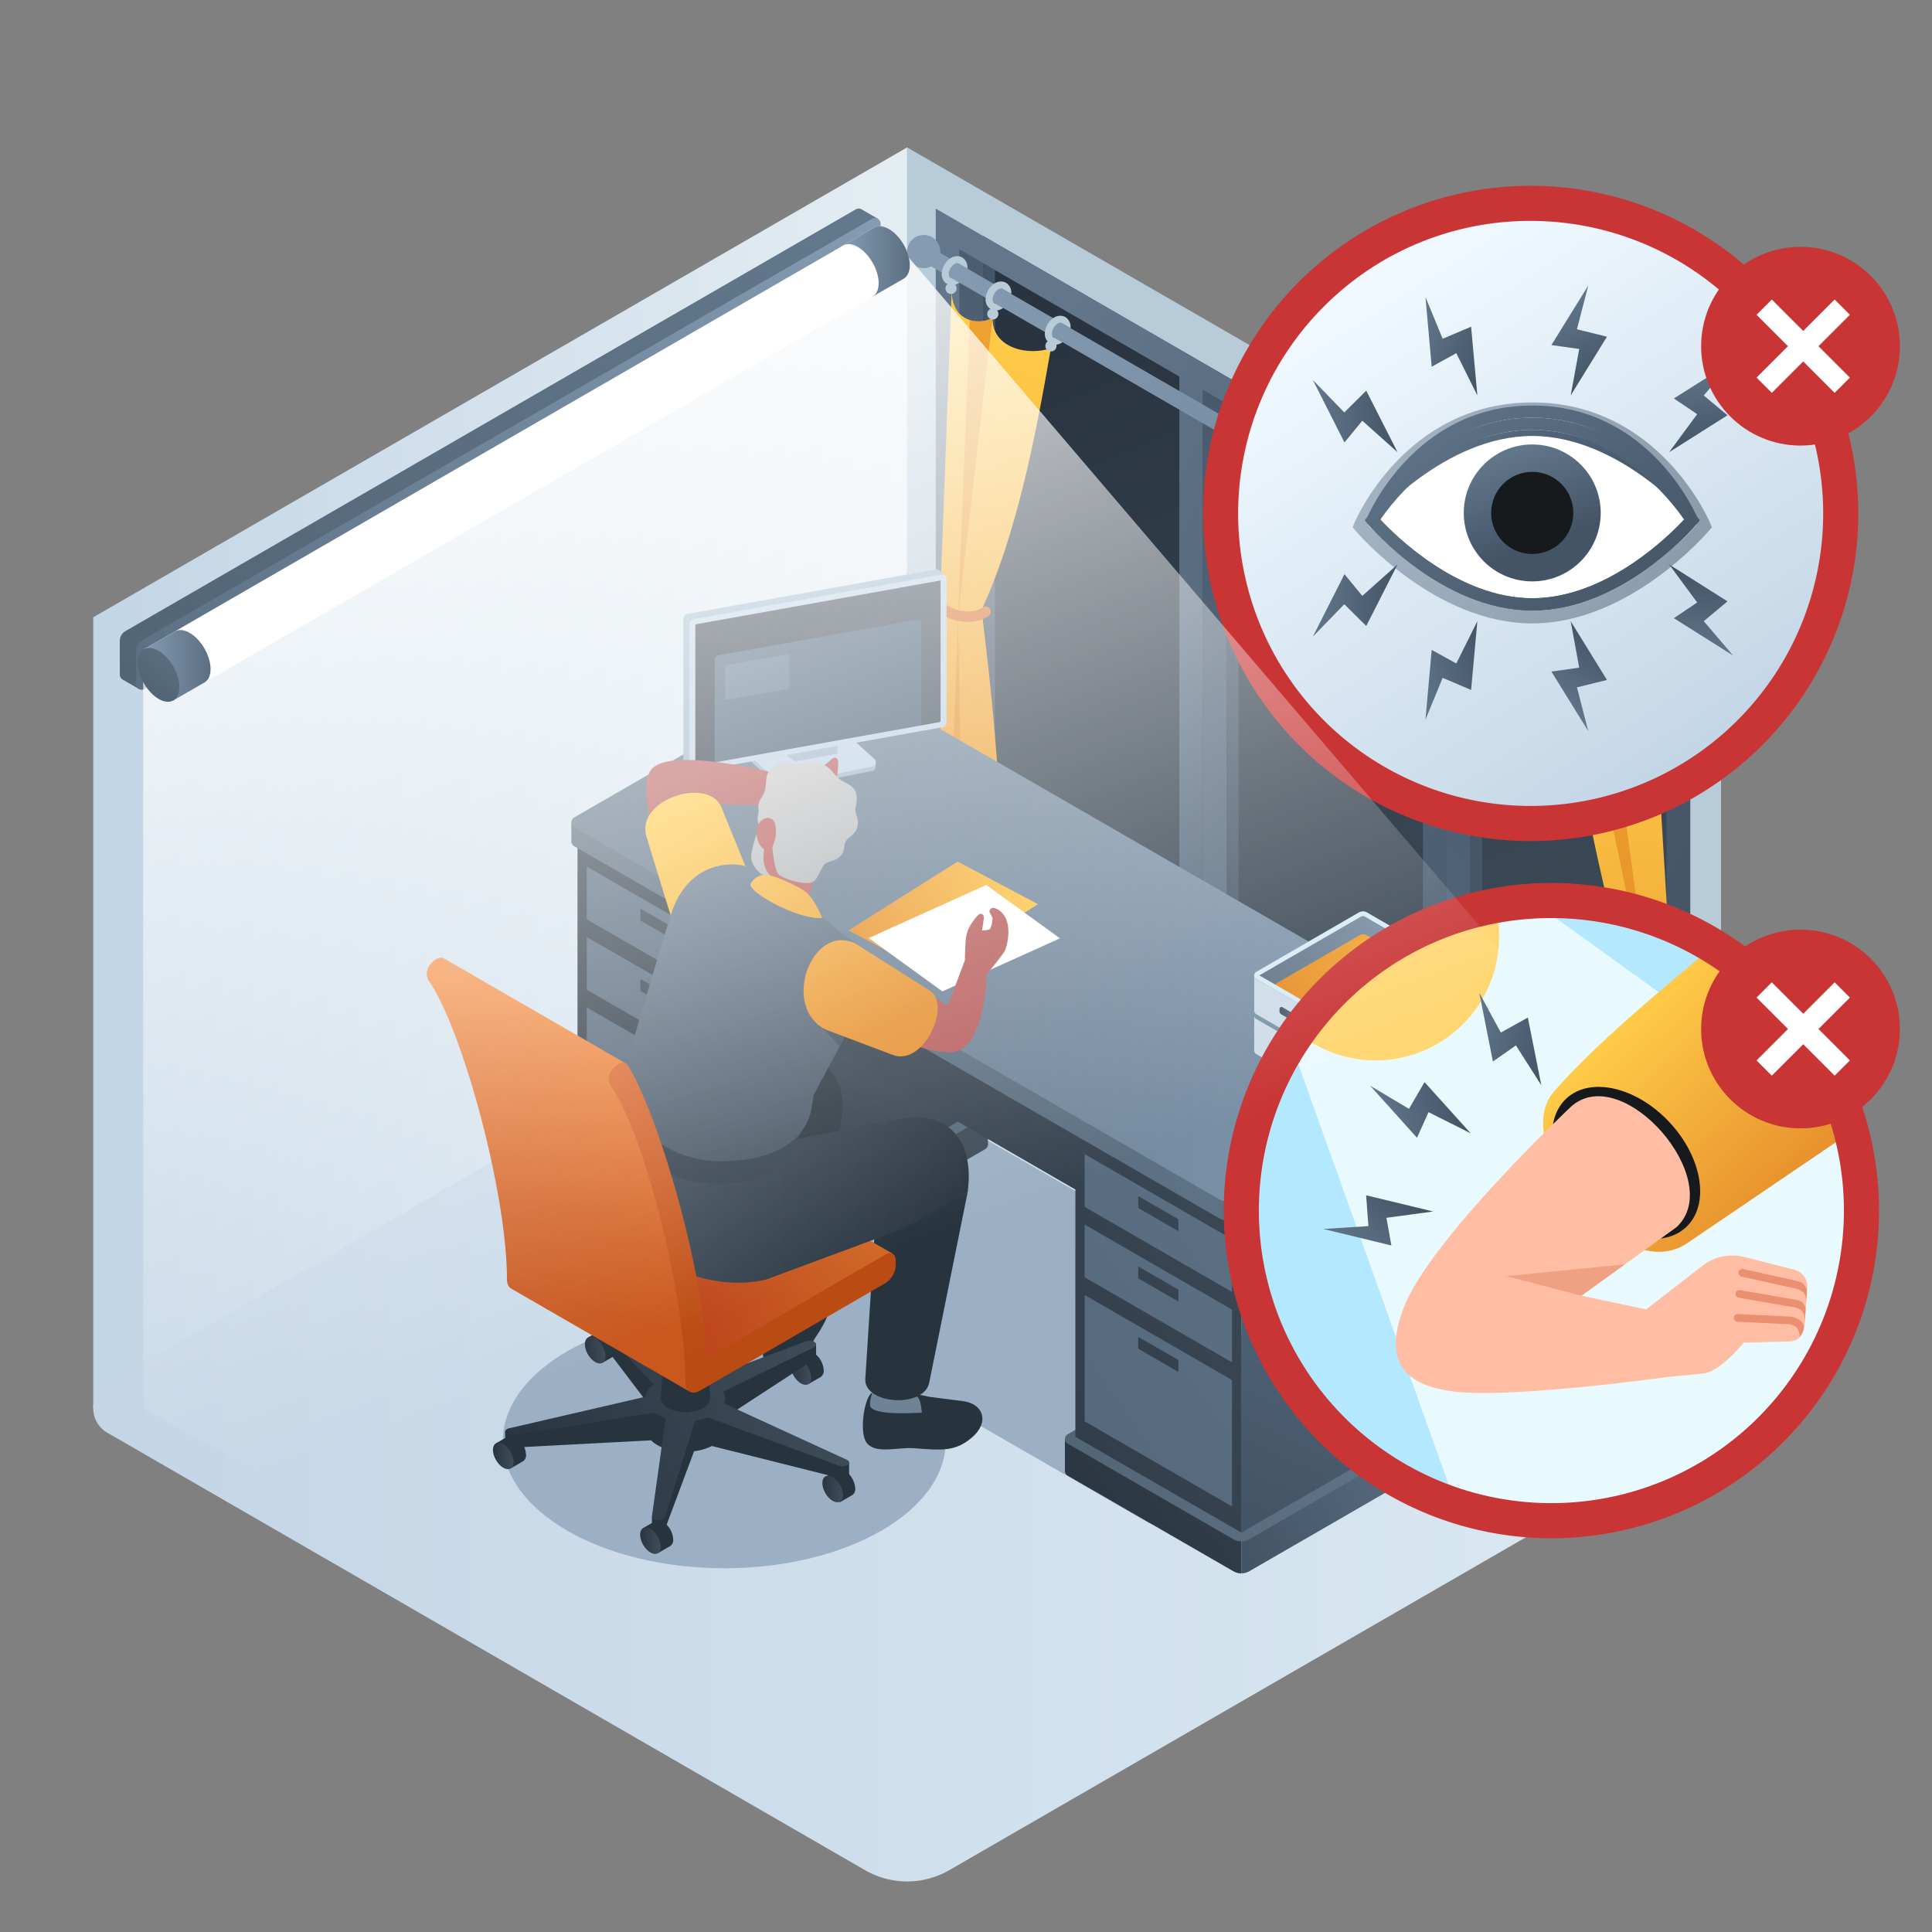 <svg id="Layer_1" data-name="Layer 1" xmlns="http://www.w3.org/2000/svg" xmlns:xlink="http://www.w3.org/1999/xlink" viewBox="0 0 1000 1000">
  <rect x="0" y="0" width="1000" height="1000" fill="#808080" stroke="none"/>
  <defs>
    <style>
      .cls-1 {
        fill: #b8cbd8;
      }

      .cls-2 {
        fill: url(#linear-gradient);
      }

      .cls-3 {
        fill: url(#linear-gradient-2);
      }

      .cls-4 {
        fill: #9bb0c4;
      }

      .cls-48, .cls-5 {
        fill: #fff;
      }

      .cls-5 {
        opacity: 0.7;
      }

      .cls-6 {
        fill: url(#linear-gradient-3);
      }

      .cls-7 {
        fill: url(#linear-gradient-4);
      }

      .cls-8 {
        fill: url(#linear-gradient-5);
      }

      .cls-9 {
        fill: url(#linear-gradient-6);
      }

      .cls-10 {
        fill: url(#linear-gradient-7);
      }

      .cls-11 {
        fill: url(#linear-gradient-8);
      }

      .cls-12 {
        fill: url(#linear-gradient-9);
      }

      .cls-13 {
        fill: url(#linear-gradient-10);
      }

      .cls-14 {
        fill: url(#linear-gradient-11);
      }

      .cls-15 {
        fill: url(#linear-gradient-12);
      }

      .cls-16 {
        fill: url(#linear-gradient-13);
      }

      .cls-17 {
        fill: url(#linear-gradient-14);
      }

      .cls-18 {
        fill: url(#linear-gradient-15);
      }

      .cls-19 {
        fill: #dd7b19;
      }

      .cls-101, .cls-19, .cls-70, .cls-93 {
        opacity: 0.5;
      }

      .cls-20 {
        fill: url(#linear-gradient-16);
      }

      .cls-21, .cls-99 {
        fill: none;
        stroke-miterlimit: 10;
      }

      .cls-21 {
        stroke: #d8712b;
        stroke-linecap: round;
        stroke-width: 5.441px;
      }

      .cls-22 {
        fill: url(#linear-gradient-17);
      }

      .cls-23 {
        fill: url(#linear-gradient-18);
      }

      .cls-24 {
        fill: url(#linear-gradient-19);
      }

      .cls-25 {
        fill: url(#linear-gradient-20);
      }

      .cls-26 {
        fill: url(#linear-gradient-21);
      }

      .cls-27 {
        fill: url(#linear-gradient-22);
      }

      .cls-28 {
        fill: url(#linear-gradient-23);
      }

      .cls-29 {
        fill: url(#linear-gradient-24);
      }

      .cls-30 {
        fill: url(#linear-gradient-25);
      }

      .cls-31 {
        fill: url(#linear-gradient-26);
      }

      .cls-32 {
        fill: url(#linear-gradient-27);
      }

      .cls-33 {
        fill: url(#linear-gradient-28);
      }

      .cls-34 {
        fill: url(#linear-gradient-29);
      }

      .cls-35 {
        fill: url(#linear-gradient-30);
      }

      .cls-36 {
        fill: url(#linear-gradient-31);
      }

      .cls-37 {
        fill: url(#linear-gradient-32);
      }

      .cls-38 {
        fill: url(#linear-gradient-33);
      }

      .cls-39 {
        fill: url(#linear-gradient-34);
      }

      .cls-40 {
        fill: url(#linear-gradient-35);
      }

      .cls-41 {
        fill: url(#linear-gradient-36);
      }

      .cls-42 {
        fill: url(#linear-gradient-37);
      }

      .cls-43 {
        fill: url(#linear-gradient-38);
      }

      .cls-44 {
        fill: url(#linear-gradient-39);
      }

      .cls-45 {
        fill: url(#linear-gradient-40);
      }

      .cls-46 {
        fill: url(#linear-gradient-41);
      }

      .cls-47 {
        fill: url(#linear-gradient-42);
      }

      .cls-49 {
        fill: #9bb3c6;
      }

      .cls-50 {
        fill: #bcd0e2;
      }

      .cls-51 {
        fill: url(#linear-gradient-43);
      }

      .cls-52 {
        fill: #445c72;
      }

      .cls-53 {
        fill: #a1bbdb;
        opacity: 0.2;
      }

      .cls-54 {
        fill: #27343d;
      }

      .cls-55 {
        fill: url(#linear-gradient-44);
      }

      .cls-56 {
        fill: url(#linear-gradient-45);
      }

      .cls-57 {
        fill: url(#linear-gradient-46);
      }

      .cls-58 {
        fill: url(#linear-gradient-47);
      }

      .cls-59 {
        fill: url(#linear-gradient-48);
      }

      .cls-60 {
        fill: url(#linear-gradient-49);
      }

      .cls-61 {
        fill: #969696;
      }

      .cls-62 {
        fill: #636363;
      }

      .cls-63 {
        fill: #6e8496;
      }

      .cls-64 {
        fill: url(#linear-gradient-50);
      }

      .cls-65 {
        fill: url(#linear-gradient-51);
      }

      .cls-66, .cls-70 {
        fill: #323f4c;
      }

      .cls-67 {
        fill: #b75c5a;
      }

      .cls-68 {
        fill: url(#linear-gradient-52);
      }

      .cls-69 {
        fill: url(#linear-gradient-53);
      }

      .cls-71 {
        fill: url(#linear-gradient-54);
      }

      .cls-72 {
        fill: url(#linear-gradient-55);
      }

      .cls-73 {
        fill: url(#linear-gradient-56);
      }

      .cls-74 {
        fill: url(#linear-gradient-57);
      }

      .cls-75 {
        fill: url(#linear-gradient-58);
      }

      .cls-76 {
        fill: url(#linear-gradient-59);
      }

      .cls-77 {
        fill: #cddce8;
      }

      .cls-78 {
        fill: #7c7c7c;
      }

      .cls-79 {
        fill: #686868;
      }

      .cls-80 {
        fill: #ccc;
      }

      .cls-81 {
        fill: #7995a8;
      }

      .cls-82 {
        fill: url(#linear-gradient-60);
      }

      .cls-83 {
        fill: url(#linear-gradient-61);
      }

      .cls-84 {
        fill: url(#linear-gradient-62);
      }

      .cls-85 {
        fill: #d7ebf4;
      }

      .cls-86 {
        fill: url(#linear-gradient-63);
      }

      .cls-87 {
        fill: #b3e8ff;
      }

      .cls-88 {
        fill: #e9faff;
      }

      .cls-89 {
        fill: #ffd671;
      }

      .cls-90 {
        fill: url(#linear-gradient-64);
      }

      .cls-91 {
        fill: #161a1c;
      }

      .cls-92 {
        fill: #ffbea4;
      }

      .cls-121, .cls-93 {
        fill: #e58563;
      }

      .cls-94 {
        fill: url(#linear-gradient-65);
      }

      .cls-95 {
        fill: url(#linear-gradient-66);
      }

      .cls-96 {
        fill: url(#linear-gradient-67);
      }

      .cls-97 {
        fill: #c93535;
      }

      .cls-98 {
        fill: url(#linear-gradient-68);
      }

      .cls-99 {
        stroke-width: 6.311px;
        stroke: url(#linear-gradient-69);
      }

      .cls-100 {
        fill: url(#linear-gradient-70);
      }

      .cls-102 {
        fill: url(#linear-gradient-71);
      }

      .cls-103 {
        fill: url(#linear-gradient-72);
      }

      .cls-104 {
        fill: url(#linear-gradient-73);
      }

      .cls-105 {
        fill: url(#linear-gradient-74);
      }

      .cls-106 {
        fill: url(#linear-gradient-75);
      }

      .cls-107 {
        fill: url(#linear-gradient-76);
      }

      .cls-108 {
        fill: url(#linear-gradient-77);
      }

      .cls-109 {
        fill: url(#linear-gradient-78);
      }

      .cls-110 {
        fill: url(#linear-gradient-79);
      }

      .cls-111 {
        fill: url(#linear-gradient-80);
      }

      .cls-112 {
        fill: url(#linear-gradient-81);
      }

      .cls-113 {
        fill: url(#linear-gradient-82);
      }

      .cls-114 {
        fill: url(#linear-gradient-83);
      }

      .cls-115 {
        fill: url(#linear-gradient-84);
      }

      .cls-116, .cls-120 {
        opacity: 0.8;
      }

      .cls-116 {
        fill: url(#linear-gradient-85);
      }

      .cls-117 {
        fill: url(#linear-gradient-86);
      }

      .cls-118 {
        fill: url(#linear-gradient-87);
      }

      .cls-119 {
        fill: url(#linear-gradient-88);
      }
    </style>
    <linearGradient id="linear-gradient" x1="48.256" y1="402.623" x2="469.543" y2="402.623" gradientUnits="userSpaceOnUse">
      <stop offset="0" stop-color="#c3d6e6"/>
      <stop offset="1" stop-color="#e4edf2"/>
    </linearGradient>
    <linearGradient id="linear-gradient-2" x1="48.256" y1="728.956" x2="890.813" y2="728.956" gradientUnits="userSpaceOnUse">
      <stop offset="0.007" stop-color="#c4d5e6"/>
      <stop offset="1" stop-color="#dae9f2"/>
    </linearGradient>
    <linearGradient id="linear-gradient-3" x1="-835.589" y1="162.242" x2="-1026.595" y2="576.088" gradientTransform="matrix(-1, 0, 0, 1, -257.255, 0)" gradientUnits="userSpaceOnUse">
      <stop offset="0" stop-color="#293440"/>
      <stop offset="1" stop-color="#3e4c59"/>
    </linearGradient>
    <linearGradient id="linear-gradient-4" x1="-1119.872" y1="467.683" x2="-1018.294" y2="467.683" gradientTransform="matrix(-1, 0, 0, 1, -257.255, 0)" gradientUnits="userSpaceOnUse">
      <stop offset="0" stop-color="#62778c"/>
      <stop offset="1" stop-color="#435466"/>
    </linearGradient>
    <linearGradient id="linear-gradient-5" x1="-993.787" y1="394.884" x2="-892.194" y2="394.884" xlink:href="#linear-gradient-4"/>
    <linearGradient id="linear-gradient-6" x1="-867.686" y1="322.064" x2="-766.035" y2="322.064" xlink:href="#linear-gradient-4"/>
    <linearGradient id="linear-gradient-7" x1="-1119.872" y1="398.384" x2="-753.811" y2="398.384" gradientTransform="matrix(-1, 0, 0, 1, -257.255, 0)" gradientUnits="userSpaceOnUse">
      <stop offset="0" stop-color="#849bb2"/>
      <stop offset="1" stop-color="#5b6f82"/>
    </linearGradient>
    <linearGradient id="linear-gradient-8" x1="-736.85" y1="289.972" x2="-1130.322" y2="503.262" xlink:href="#linear-gradient-4"/>
    <linearGradient id="linear-gradient-9" x1="-1099.002" y1="348.214" x2="-857.061" y2="589.518" gradientTransform="matrix(-1, 0, 0, 1, -257.255, 0)" gradientUnits="userSpaceOnUse">
      <stop offset="0" stop-color="#435466"/>
      <stop offset="1" stop-color="#62778c"/>
    </linearGradient>
    <linearGradient id="linear-gradient-10" x1="-999.716" y1="248.666" x2="-757.776" y2="489.97" xlink:href="#linear-gradient-9"/>
    <linearGradient id="linear-gradient-11" x1="-900.418" y1="149.106" x2="-658.477" y2="390.41" xlink:href="#linear-gradient-9"/>
    <linearGradient id="linear-gradient-12" x1="-1328.374" y1="130.209" x2="-740.416" y2="130.209" gradientTransform="matrix(-1, 0, 0, 1, -257.255, 0)" gradientUnits="userSpaceOnUse">
      <stop offset="0" stop-color="#5b6f82"/>
      <stop offset="1" stop-color="#849bb2"/>
    </linearGradient>
    <linearGradient id="linear-gradient-13" x1="-1328.374" y1="241.715" x2="-740.416" y2="241.715" xlink:href="#linear-gradient-12"/>
    <linearGradient id="linear-gradient-14" x1="-1328.374" y1="353.294" x2="-740.416" y2="353.294" xlink:href="#linear-gradient-12"/>
    <linearGradient id="linear-gradient-15" x1="-1085.79" y1="348.68" x2="-1110.62" y2="653.334" gradientTransform="matrix(-1, 0, 0, 1, -257.255, 0)" gradientUnits="userSpaceOnUse">
      <stop offset="0" stop-color="#ffcb48"/>
      <stop offset="1" stop-color="#e68e2b"/>
    </linearGradient>
    <linearGradient id="linear-gradient-16" x1="-800.546" y1="177.905" x2="-719.05" y2="479.694" xlink:href="#linear-gradient-15"/>
    <linearGradient id="linear-gradient-17" x1="-1019.908" y1="601.04" x2="-774.291" y2="638.78" gradientTransform="matrix(-1, 0, 0, 1, -486.005, 0)" gradientUnits="userSpaceOnUse">
      <stop offset="0" stop-color="#3e4c59"/>
      <stop offset="1" stop-color="#293440"/>
    </linearGradient>
    <linearGradient id="linear-gradient-18" x1="-1020.207" y1="602.983" x2="-774.589" y2="640.722" xlink:href="#linear-gradient-17"/>
    <linearGradient id="linear-gradient-19" x1="-1123.304" y1="585.353" x2="-785.349" y2="585.353" gradientTransform="matrix(-1, 0, 0, 1, -486.005, 0)" xlink:href="#linear-gradient-4"/>
    <linearGradient id="linear-gradient-20" x1="-1069.027" y1="403.878" x2="-786.907" y2="562.88" xlink:href="#linear-gradient-17"/>
    <linearGradient id="linear-gradient-21" x1="-983.76" y1="465.21" x2="-858.94" y2="618.334" xlink:href="#linear-gradient-17"/>
    <linearGradient id="linear-gradient-22" x1="-1187.215" y1="699.266" x2="-1052.961" y2="802.586" xlink:href="#linear-gradient-17"/>
    <linearGradient id="linear-gradient-23" x1="-1240.078" y1="706.695" x2="-1118.198" y2="787.124" gradientTransform="matrix(-1, 0, 0, 1, -486.005, 0)" xlink:href="#linear-gradient-4"/>
    <linearGradient id="linear-gradient-24" x1="-1255.076" y1="733.969" x2="-1037.198" y2="733.969" gradientTransform="matrix(-1, 0, 0, 1, -486.005, 0)" gradientUnits="userSpaceOnUse">
      <stop offset="0" stop-color="#62788c"/>
      <stop offset="1" stop-color="#526575"/>
    </linearGradient>
    <linearGradient id="linear-gradient-25" x1="-1191.79" y1="621.7" x2="-909.67" y2="780.702" xlink:href="#linear-gradient-17"/>
    <linearGradient id="linear-gradient-26" x1="-1105.463" y1="468.527" x2="-823.343" y2="627.529" xlink:href="#linear-gradient-17"/>
    <linearGradient id="linear-gradient-27" x1="-1209.687" y1="548.016" x2="-720.617" y2="883.034" gradientTransform="matrix(-1, 0, 0, 1, -486.005, 0)" xlink:href="#linear-gradient-4"/>
    <linearGradient id="linear-gradient-28" x1="-1146.915" y1="579.393" x2="-920.477" y2="759.43" xlink:href="#linear-gradient-17"/>
    <linearGradient id="linear-gradient-29" x1="-1226.68" y1="572.823" x2="-737.61" y2="907.84" gradientTransform="matrix(-1, 0, 0, 1, -486.005, 0)" xlink:href="#linear-gradient-4"/>
    <linearGradient id="linear-gradient-30" x1="-1164.659" y1="601.71" x2="-938.22" y2="781.747" xlink:href="#linear-gradient-17"/>
    <linearGradient id="linear-gradient-31" x1="-1252.561" y1="610.605" x2="-763.491" y2="945.622" gradientTransform="matrix(-1, 0, 0, 1, -486.005, 0)" xlink:href="#linear-gradient-4"/>
    <linearGradient id="linear-gradient-32" x1="-1182.406" y1="624.031" x2="-955.968" y2="804.068" xlink:href="#linear-gradient-17"/>
    <linearGradient id="linear-gradient-33" x1="-1057.989" y1="326.563" x2="-568.919" y2="661.58" gradientTransform="matrix(-1, 0, 0, 1, -486.005, 0)" xlink:href="#linear-gradient-4"/>
    <linearGradient id="linear-gradient-34" x1="-974.598" y1="362.665" x2="-748.16" y2="542.702" xlink:href="#linear-gradient-17"/>
    <linearGradient id="linear-gradient-35" x1="-1074.982" y1="351.369" x2="-585.912" y2="686.386" gradientTransform="matrix(-1, 0, 0, 1, -486.005, 0)" xlink:href="#linear-gradient-4"/>
    <linearGradient id="linear-gradient-36" x1="-992.342" y1="384.981" x2="-765.904" y2="565.018" xlink:href="#linear-gradient-17"/>
    <linearGradient id="linear-gradient-37" x1="-1100.863" y1="389.151" x2="-611.793" y2="724.169" gradientTransform="matrix(-1, 0, 0, 1, -486.005, 0)" xlink:href="#linear-gradient-4"/>
    <linearGradient id="linear-gradient-38" x1="-1010.089" y1="407.303" x2="-783.651" y2="587.34" xlink:href="#linear-gradient-17"/>
    <linearGradient id="linear-gradient-39" x1="-1246.346" y1="547.443" x2="-1136.839" y2="783.78" gradientTransform="matrix(-1, 0, 0, 1, -486.005, 0)" xlink:href="#linear-gradient-4"/>
    <linearGradient id="linear-gradient-40" x1="-1257.129" y1="494.187" x2="-781.734" y2="494.187" xlink:href="#linear-gradient-24"/>
    <linearGradient id="linear-gradient-41" x1="-1244.72" y1="484.383" x2="-786.249" y2="484.383" gradientTransform="matrix(-1, 0, 0, 1, -486.005, 0)" xlink:href="#linear-gradient-7"/>
    <linearGradient id="linear-gradient-42" x1="-923.947" y1="474.785" x2="-825.915" y2="474.785" gradientTransform="matrix(-1, 0, 0, 1, -386.702, 0)" gradientUnits="userSpaceOnUse">
      <stop offset="0.008" stop-color="#ffc63f"/>
      <stop offset="1" stop-color="#e68a23"/>
    </linearGradient>
    <linearGradient id="linear-gradient-43" x1="-902.871" y1="348.716" x2="-771.312" y2="348.716" gradientTransform="matrix(-1, 0, 0, 1, -413.675, 0)" xlink:href="#linear-gradient-17"/>
    <linearGradient id="linear-gradient-44" x1="-880.332" y1="771.079" x2="-869.646" y2="771.079" gradientTransform="matrix(-0.863, -0.505, -0.505, 0.863, 64.659, -336.191)" xlink:href="#linear-gradient-17"/>
    <linearGradient id="linear-gradient-45" x1="-864.024" y1="709.931" x2="-853.338" y2="709.931" gradientTransform="matrix(-0.863, -0.505, -0.505, 0.863, 31.569, -336.32)" xlink:href="#linear-gradient-17"/>
    <linearGradient id="linear-gradient-46" x1="-786.113" y1="797.445" x2="-775.427" y2="797.445" gradientTransform="matrix(-0.863, -0.505, -0.505, 0.863, 65.087, -285.036)" xlink:href="#linear-gradient-17"/>
    <linearGradient id="linear-gradient-47" x1="-709.941" y1="753.573" x2="-699.255" y2="753.573" gradientTransform="matrix(-0.863, -0.505, -0.505, 0.863, 32.532, -252.59)" xlink:href="#linear-gradient-17"/>
    <linearGradient id="linear-gradient-48" x1="-757.518" y1="698.863" x2="-746.832" y2="698.863" gradientTransform="matrix(-0.863, -0.505, -0.505, 0.863, 11.425, -284.08)" xlink:href="#linear-gradient-17"/>
    <linearGradient id="linear-gradient-49" x1="-865.012" y1="701.546" x2="-709.747" y2="768.592" gradientTransform="matrix(-1, 0, 0, 1, -444.104, 0)" xlink:href="#linear-gradient-17"/>
    <linearGradient id="linear-gradient-50" x1="-913.987" y1="615.966" x2="-788.521" y2="658.939" gradientTransform="matrix(-1, 0, 0, 1, -444.104, 0)" gradientUnits="userSpaceOnUse">
      <stop offset="0" stop-color="#d4702a"/>
      <stop offset="0.968" stop-color="#bd451c"/>
    </linearGradient>
    <linearGradient id="linear-gradient-51" x1="316.083" y1="621.106" x2="501.441" y2="621.106" gradientTransform="matrix(1, 0, 0, 1, 0, 0)" xlink:href="#linear-gradient-17"/>
    <linearGradient id="linear-gradient-52" x1="344.465" y1="420.333" x2="421.061" y2="551.567" gradientTransform="matrix(1, 0, 0, 1, 0, 0)" xlink:href="#linear-gradient-15"/>
    <linearGradient id="linear-gradient-53" x1="365.323" y1="458.032" x2="402.089" y2="601.011" gradientUnits="userSpaceOnUse">
      <stop offset="0" stop-color="#65788c"/>
      <stop offset="1" stop-color="#455260"/>
    </linearGradient>
    <linearGradient id="linear-gradient-54" x1="409.484" y1="398.015" x2="436.037" y2="464.398" gradientUnits="userSpaceOnUse">
      <stop offset="0" stop-color="#c6c6c6"/>
      <stop offset="1" stop-color="#a9b0b3"/>
    </linearGradient>
    <linearGradient id="linear-gradient-55" x1="381.889" y1="409.053" x2="408.442" y2="475.436" xlink:href="#linear-gradient-54"/>
    <linearGradient id="linear-gradient-56" x1="371.153" y1="404.757" x2="447.749" y2="535.991" gradientTransform="matrix(1, 0, 0, 1, 0, 0)" xlink:href="#linear-gradient-15"/>
    <linearGradient id="linear-gradient-57" x1="380.738" y1="399.162" x2="457.334" y2="530.396" gradientTransform="matrix(1, 0, 0, 1, 0, 0)" xlink:href="#linear-gradient-15"/>
    <linearGradient id="linear-gradient-58" x1="-755.354" y1="527.745" x2="-716.459" y2="673.913" gradientTransform="matrix(-1, 0, 0, 1, -444.104, 0)" gradientUnits="userSpaceOnUse">
      <stop offset="0" stop-color="#f2883c"/>
      <stop offset="0.167" stop-color="#e97d35"/>
      <stop offset="0.674" stop-color="#d26124"/>
      <stop offset="0.968" stop-color="#c9571e"/>
    </linearGradient>
    <linearGradient id="linear-gradient-59" x1="-773.497" y1="548.085" x2="-851.287" y2="680.766" gradientTransform="matrix(-1, 0, 0, 1, -444.104, 0)" gradientUnits="userSpaceOnUse">
      <stop offset="0" stop-color="#d9652b"/>
      <stop offset="0.968" stop-color="#ba4b13"/>
    </linearGradient>
    <linearGradient id="linear-gradient-60" x1="-961.364" y1="546.578" x2="-949.387" y2="546.578" gradientTransform="matrix(-1, 0, 0, 1, -287.128, 0)" xlink:href="#linear-gradient-4"/>
    <linearGradient id="linear-gradient-61" x1="-1036.261" y1="501.22" x2="-936.302" y2="501.22" gradientTransform="matrix(-1, 0, 0, 1, -287.128, 0)" xlink:href="#linear-gradient-7"/>
    <linearGradient id="linear-gradient-62" x1="-1075.414" y1="491.139" x2="-946.109" y2="513.411" gradientTransform="matrix(-1, 0, 0, 1, -287.128, 0)" xlink:href="#linear-gradient-42"/>
    <linearGradient id="linear-gradient-63" x1="-961.364" y1="525.95" x2="-949.387" y2="525.95" gradientTransform="matrix(-1, 0, 0, 1, -287.128, 0)" xlink:href="#linear-gradient-4"/>
    <linearGradient id="linear-gradient-64" x1="832.723" y1="535.518" x2="922.084" y2="627.433" gradientTransform="matrix(1, 0, 0, 1, 0, 0)" xlink:href="#linear-gradient-15"/>
    <linearGradient id="linear-gradient-65" x1="2401.018" y1="1261.567" x2="2444.847" y2="1261.567" gradientTransform="matrix(0.965, -0.261, 0.261, 0.965, -1932.788, -12.129)" xlink:href="#linear-gradient-4"/>
    <linearGradient id="linear-gradient-66" x1="2686.996" y1="4871.228" x2="2730.825" y2="4871.228" gradientTransform="matrix(0.65, -0.76, 0.76, 0.65, -4749.832, -473.114)" xlink:href="#linear-gradient-4"/>
    <linearGradient id="linear-gradient-67" x1="1195.798" y1="-3042.691" x2="1239.626" y2="-3042.691" gradientTransform="translate(-1213.724 3137.584) rotate(15.696)" xlink:href="#linear-gradient-4"/>
    <linearGradient id="linear-gradient-68" x1="715.327" y1="146.369" x2="876.804" y2="396.936" gradientUnits="userSpaceOnUse">
      <stop offset="0" stop-color="#f0f9ff"/>
      <stop offset="1" stop-color="#c3d6e6"/>
    </linearGradient>
    <linearGradient id="linear-gradient-69" x1="706.366" y1="269.228" x2="879.802" y2="269.228" gradientTransform="matrix(1, 0, 0, 1, 0, 0)" xlink:href="#linear-gradient-4"/>
    <linearGradient id="linear-gradient-70" x1="783.05" y1="242.285" x2="798.017" y2="282.474" gradientTransform="matrix(1, 0, 0, 1, 0, 0)" xlink:href="#linear-gradient-4"/>
    <linearGradient id="linear-gradient-71" x1="700.114" y1="265.488" x2="886.054" y2="265.488" gradientTransform="matrix(1, 0, 0, 1, 0, 0)" xlink:href="#linear-gradient-4"/>
    <linearGradient id="linear-gradient-72" x1="735.064" y1="194.965" x2="842.715" y2="328.137" gradientTransform="matrix(1, 0, 0, 1, 0, 0)" xlink:href="#linear-gradient-4"/>
    <linearGradient id="linear-gradient-73" x1="781.251" y1="233.713" x2="798.902" y2="281.109" gradientTransform="matrix(1, 0, 0, 1, 0, 0)" xlink:href="#linear-gradient-4"/>
    <linearGradient id="linear-gradient-74" x1="734.074" y1="195.766" x2="841.725" y2="328.937" gradientTransform="matrix(1, 0, 0, 1, 0, 0)" xlink:href="#linear-gradient-4"/>
    <linearGradient id="linear-gradient-75" x1="679.518" y1="215.357" x2="723.347" y2="215.357" gradientTransform="matrix(1, 0, 0, 1, 0, 0)" xlink:href="#linear-gradient-4"/>
    <linearGradient id="linear-gradient-76" x1="-250.604" y1="-2003.258" x2="-206.775" y2="-2003.258" gradientTransform="translate(220.964 2124.473) rotate(21.761)" xlink:href="#linear-gradient-4"/>
    <linearGradient id="linear-gradient-77" x1="-3423.465" y1="-4429.789" x2="-3379.636" y2="-4429.789" gradientTransform="translate(-1194.627 5386.288) rotate(58.637)" xlink:href="#linear-gradient-4"/>
    <linearGradient id="linear-gradient-78" x1="-6219.866" y1="-4731.534" x2="-6176.037" y2="-4731.534" gradientTransform="translate(-3249.125 6824.709) rotate(84.621)" xlink:href="#linear-gradient-4"/>
    <linearGradient id="linear-gradient-79" x1="679.518" y1="2969.743" x2="723.347" y2="2969.743" gradientTransform="matrix(1, 0, 0, -1, 0, 3280.595)" xlink:href="#linear-gradient-4"/>
    <linearGradient id="linear-gradient-80" x1="770.536" y1="554.851" x2="814.365" y2="554.851" gradientTransform="matrix(0.929, -0.371, -0.371, -0.929, 220.964, 1156.123)" xlink:href="#linear-gradient-4"/>
    <linearGradient id="linear-gradient-81" x1="-1071.532" y1="-2996.242" x2="-1027.703" y2="-2996.242" gradientTransform="matrix(0.52, -0.854, -0.854, -0.52, -1194.627, -2105.693)" xlink:href="#linear-gradient-4"/>
    <linearGradient id="linear-gradient-82" x1="-3477.611" y1="-4473.307" x2="-3433.782" y2="-4473.307" gradientTransform="matrix(0.094, -0.996, -0.996, -0.094, -3249.125, -3544.114)" xlink:href="#linear-gradient-4"/>
    <linearGradient id="linear-gradient-83" x1="-8438.924" y1="2740.1" x2="-8036.895" y2="2740.1" gradientTransform="translate(-1492.268 8733.75) rotate(120)" xlink:href="#linear-gradient-24"/>
    <linearGradient id="linear-gradient-84" x1="-8438.925" y1="2730.068" x2="-8036.895" y2="2730.068" gradientTransform="translate(-1492.268 8733.75) rotate(120)" xlink:href="#linear-gradient-7"/>
    <linearGradient id="linear-gradient-85" x1="279.792" y1="217.072" x2="442.884" y2="655.003" gradientUnits="userSpaceOnUse">
      <stop offset="0" stop-color="#fff"/>
      <stop offset="1" stop-color="#fff" stop-opacity="0"/>
    </linearGradient>
    <linearGradient id="linear-gradient-86" x1="74.47" y1="344.319" x2="108.987" y2="344.319" gradientTransform="matrix(1, 0, 0, 1, 0, 0)" xlink:href="#linear-gradient-7"/>
    <linearGradient id="linear-gradient-87" x1="101.57" y1="325.807" x2="76.889" y2="355.594" gradientTransform="translate(185.655 5.753) rotate(30)" xlink:href="#linear-gradient-24"/>
    <linearGradient id="linear-gradient-88" x1="436.401" y1="135.287" x2="470.918" y2="135.287" gradientTransform="matrix(1, 0, 0, 1, 0, 0)" xlink:href="#linear-gradient-7"/>
  </defs>
  <g>
    <g>
      <polygon class="cls-1" points="469.526 76.29 890.813 319.511 890.813 728.956 469.526 485.713 469.526 76.29"/>
      <polygon class="cls-2" points="469.543 76.29 48.256 319.511 48.256 728.956 469.543 485.713 469.543 76.29"/>
    </g>
    <path class="cls-3" d="M55.526,741.56,447.736,967.993a43.617,43.617,0,0,0,43.617-.001l392.19-226.436a14.539,14.539,0,0,0,0-25.182L491.336,489.92a43.617,43.617,0,0,0-43.62.001L55.525,716.378A14.539,14.539,0,0,0,55.526,741.56Z"/>
  </g>
  <ellipse class="cls-4" cx="374.898" cy="745.847" rx="114.611" ry="65.868"/>
  <path class="cls-4" d="M390.163,520.459,723.877,712.958a2.938,2.938,0,0,1-0,5.089l-121.055,69.884a8.814,8.814,0,0,1-8.814-0L260.304,595.437a2.938,2.938,0,0,1,0-5.089l121.044-69.89A8.814,8.814,0,0,1,390.163,520.459Z"/>
  <g>
    <g>
      <g>
        <g>
          <path class="cls-5" d="M874.864,688.833,487.988,465.48a7.349,7.349,0,0,1-3.675-6.364V107.934L874.864,333.43Z"/>
          <path class="cls-6" d="M496.556,129.149l12.224-7.055L874.841,333.449V660.569l-12.224,7.055L496.556,456.282Z"/>
          <polygon class="cls-7" points="761.039 281.853 761.039 594.871 862.617 653.514 862.616 646.433 767.163 591.339 767.163 285.389 761.039 281.853"/>
          <polygon class="cls-8" points="634.938 209.045 634.958 522.078 736.532 580.723 736.532 573.643 641.082 518.551 641.082 212.571 634.938 209.045"/>
          <polygon class="cls-9" points="508.78 136.203 508.821 449.263 610.431 507.924 610.431 500.844 514.981 445.752 514.981 139.784 508.78 136.203"/>
          <polygon class="cls-10" points="496.556 129.149 496.562 456.287 862.616 667.619 862.617 653.514 508.78 449.239 508.78 136.203 496.556 129.149"/>
          <path class="cls-11" d="M484.314,107.934V459.116a7.349,7.349,0,0,0,3.675,6.364L874.864,688.833V333.43ZM736.532,267.703V594.827L622.679,529.098V201.967ZM862.616,667.619,748.78,601.898V274.775L862.616,340.501ZM496.562,129.149l113.869,65.746v327.132L496.562,456.287Z"/>
        </g>
        <polygon class="cls-12" points="748.78 601.898 761.039 594.871 761.039 281.853 748.78 274.775 748.78 601.898"/>
        <polygon class="cls-13" points="622.679 529.098 634.938 522.072 634.938 209.045 622.679 201.967 622.679 529.098"/>
      </g>
      <polygon class="cls-14" points="496.562 456.284 508.821 449.263 508.78 136.203 496.562 129.153 496.562 456.284"/>
    </g>
    <g>
      <circle class="cls-15" cx="478.133" cy="130.209" r="8.59"/>
      <path class="cls-16" d="M479.204,136.28,857.245,354.588l4.186-7.25L483.375,129.022l-.002.003a2.108,2.108,0,0,0-2.08.222,6.544,6.544,0,0,0-2.969,5.122A2.054,2.054,0,0,0,479.204,136.28Z"/>
      <path class="cls-1" d="M487.432,141.809a5.649,5.649,0,0,0,2.702,5.097,5.089,5.089,0,0,0,2.594.689,6.403,6.403,0,0,0,3.791-1.342l-4.008-2.322a1.255,1.255,0,0,1-.562-.163,1.431,1.431,0,0,1-.453-.417c-.689-.943-.544-2.775.453-4.498.943-1.632,2.34-2.648,3.464-2.648a1.432,1.432,0,0,1,.78.199l4.498,2.594a5.867,5.867,0,0,0-2.684-5.75,5.314,5.314,0,0,0-2.594-.671,6.551,6.551,0,0,0-3.7,1.233,9.861,9.861,0,0,0-2.902,3.229,10.213,10.213,0,0,0-1.342,3.99C487.45,141.283,487.432,141.555,487.432,141.809Z"/>
      <path class="cls-1" d="M510.139,154.934a5.649,5.649,0,0,0,2.702,5.097,5.089,5.089,0,0,0,2.594.689,6.403,6.403,0,0,0,3.791-1.342l-4.008-2.322a1.255,1.255,0,0,1-.562-.163,1.431,1.431,0,0,1-.453-.417c-.689-.943-.544-2.775.453-4.498.943-1.632,2.34-2.648,3.464-2.648a1.432,1.432,0,0,1,.78.199l4.498,2.594a5.867,5.867,0,0,0-2.684-5.75,5.314,5.314,0,0,0-2.594-.671,6.551,6.551,0,0,0-3.7,1.233,9.861,9.861,0,0,0-2.902,3.229,10.213,10.213,0,0,0-1.342,3.99C510.157,154.408,510.139,154.68,510.139,154.934Z"/>
      <path class="cls-1" d="M540.819,172.666a5.649,5.649,0,0,0,2.702,5.097,5.089,5.089,0,0,0,2.594.689,6.403,6.403,0,0,0,3.791-1.342l-4.008-2.322a1.255,1.255,0,0,1-.562-.163,1.431,1.431,0,0,1-.453-.417c-.689-.943-.544-2.775.453-4.498.943-1.632,2.34-2.648,3.464-2.648a1.432,1.432,0,0,1,.78.199l4.498,2.594a5.867,5.867,0,0,0-2.684-5.75,5.314,5.314,0,0,0-2.594-.671,6.551,6.551,0,0,0-3.7,1.233,9.861,9.861,0,0,0-2.902,3.229,10.213,10.213,0,0,0-1.342,3.99C540.837,172.14,540.819,172.412,540.819,172.666Z"/>
      <path class="cls-1" d="M851.057,351.815a5.649,5.649,0,0,0,2.702,5.097,5.089,5.089,0,0,0,2.594.689,6.403,6.403,0,0,0,3.791-1.342l-4.008-2.322a1.255,1.255,0,0,1-.562-.163,1.431,1.431,0,0,1-.453-.417c-.689-.943-.544-2.775.453-4.498.943-1.632,2.34-2.648,3.464-2.648a1.432,1.432,0,0,1,.78.199L864.316,349.004a5.867,5.867,0,0,0-2.684-5.75,5.314,5.314,0,0,0-2.594-.671,6.551,6.551,0,0,0-3.7,1.233,9.86,9.86,0,0,0-2.902,3.229,10.212,10.212,0,0,0-1.342,3.99C851.076,351.289,851.057,351.561,851.057,351.815Z"/>
      <circle class="cls-17" cx="864.485" cy="353.294" r="8.59"/>
    </g>
    <path class="cls-18" d="M856.126,359.796a20.791,20.791,0,0,1-11.924,1.505c-11.643-2.087-13.661-15.419-13.661-15.419s-6.632,4.075-11.737,1.955c-9.343-3.879-10.734-16.055-10.734-16.055,7.078,62.765,20.409,126.238,38.436,190.244-9.242,42.672-14.855,91.596-18.523,143.872-1.235,13.815,12.33,19.855,21.997,16.44-1.216,9.667,16.44,11.982,16.44,5.557V529.404Z"/>
    <path class="cls-19" d="M855.837,528.98,817.931,347.406c.29.145.566.303.873.431,5.105,2.12,11.736-1.955,11.736-1.955s.012.36.096.945Z"/>
    <circle class="cls-1" cx="854.208" cy="358.188" r="2.894"/>
    <path class="cls-1" d="M827.864,338.411a5.649,5.649,0,0,0,2.702,5.097,5.089,5.089,0,0,0,2.594.689,6.403,6.403,0,0,0,3.791-1.342l-4.008-2.322a1.255,1.255,0,0,1-.562-.163,1.431,1.431,0,0,1-.453-.417c-.689-.943-.544-2.775.453-4.498.943-1.632,2.34-2.648,3.464-2.648a1.432,1.432,0,0,1,.78.199l4.498,2.594a5.867,5.867,0,0,0-2.684-5.75,5.314,5.314,0,0,0-2.594-.671,6.551,6.551,0,0,0-3.7,1.233,9.861,9.861,0,0,0-2.902,3.229,10.213,10.213,0,0,0-1.342,3.99C827.882,337.886,827.864,338.157,827.864,338.411Z"/>
    <circle class="cls-1" cx="831.014" cy="344.784" r="2.894"/>
    <path class="cls-1" d="M805.524,325.509a5.649,5.649,0,0,0,2.702,5.097,5.089,5.089,0,0,0,2.594.689,6.403,6.403,0,0,0,3.791-1.342l-4.008-2.322a1.255,1.255,0,0,1-.562-.163,1.431,1.431,0,0,1-.453-.417c-.689-.943-.544-2.775.453-4.498.943-1.632,2.34-2.648,3.464-2.648a1.432,1.432,0,0,1,.78.199l4.498,2.594a5.867,5.867,0,0,0-2.684-5.75,5.314,5.314,0,0,0-2.594-.671,6.551,6.551,0,0,0-3.7,1.233,9.861,9.861,0,0,0-2.902,3.229,10.213,10.213,0,0,0-1.342,3.99C805.542,324.983,805.524,325.255,805.524,325.509Z"/>
    <circle class="cls-1" cx="808.848" cy="331.391" r="2.894"/>
    <path class="cls-20" d="M486.724,462.585V307.62l5.907-158.215c-.631,16.898,13.413,19.263,21.112,15.211-.232,16.092,19.342,19.669,30.226,15.54-8.252,47.601-18.015,96.892-35.932,135.608,8.201,65.16,11.013,110.412,11.013,167.487,0,7.679-20.26,4.129-20.26-10.651C491.67,476.419,486.723,469.878,486.724,462.585Z"/>
    <circle class="cls-1" cx="492.256" cy="149.288" r="2.894"/>
    <circle class="cls-1" cx="543.969" cy="179.039" r="2.894"/>
    <path class="cls-19" d="M490.392,472.018l5.518-151.272L498.79,472.599C495.392,474.422,492.498,473.87,490.392,472.018Z"/>
    <path class="cls-19" d="M501.96,165.636a15.753,15.753,0,0,0,11.783-1.02L495.91,318.619Z"/>
    <circle class="cls-1" cx="513.885" cy="162.486" r="2.894"/>
    <path class="cls-19" d="M856.54,532.607l-6.56,149.731-3.293.763a18.101,18.101,0,0,1-7.977-.746Z"/>
    <path class="cls-21" d="M867.627,528.642c-6.649,4.949-19.847,2.113-23.58-6.218"/>
    <path class="cls-21" d="M510.152,316.617c-6.649,4.949-22.151,2.701-25.839-6.522"/>
  </g>
  <g>
    <g>
      <path class="cls-22" d="M293.494,596.179v16.477a2.742,2.742,0,0,0,1.38,2.484l85.78,49.507a8.24,8.24,0,0,0,4.14,1.104V586.028Z"/>
      <path class="cls-23" d="M384.795,586.028v79.723a8.24,8.24,0,0,0,4.14-1.104l116.57-67.29,4.485-2.594a2.761,2.761,0,0,0,1.38-2.415V575.858l-5.865.469Z"/>
      <path class="cls-24" d="M420.055,521.51,509.988,573.418a2.76,2.76,0,0,1-0,4.781L388.933,648.086a8.28,8.28,0,0,1-8.28-0l-85.783-49.512a2.76,2.76,0,0,1-0-4.78Z"/>
      <g>
        <polygon class="cls-25" points="298.9 595.06 384.793 644.641 384.793 484.537 298.91 434.962 298.9 595.06"/>
        <polygon class="cls-26" points="505.508 574.949 505.508 414.846 384.793 484.537 384.793 644.641 505.508 574.949"/>
      </g>
    </g>
    <g>
      <path class="cls-27" d="M551.197,744.796v16.477a2.742,2.742,0,0,0,1.38,2.484l85.78,49.507a8.24,8.24,0,0,0,4.14,1.104V734.645Z"/>
      <path class="cls-28" d="M642.498,734.645v79.723a8.24,8.24,0,0,0,4.14-1.104L763.208,745.975l4.485-2.594a2.761,2.761,0,0,0,1.38-2.415V724.474l-5.865.469Z"/>
      <path class="cls-29" d="M677.758,670.127l89.933,51.908a2.76,2.76,0,0,1,0,4.781L646.636,796.703a8.28,8.28,0,0,1-8.28-0l-85.783-49.512a2.76,2.76,0,0,1-0-4.78Z"/>
      <g>
        <polygon class="cls-30" points="556.603 743.676 642.496 793.257 642.496 619.46 556.613 569.885 556.603 743.676"/>
        <polygon class="cls-31" points="570.458 591.068 570.456 623.69 375.381 511.063 375.383 478.541 570.458 591.068"/>
        <polygon class="cls-32" points="561.403 624.668 637.696 668.707 637.696 641.418 561.412 597.383 561.403 624.668"/>
        <polygon class="cls-33" points="589.147 625.26 609.952 637.269 609.952 631.096 589.149 619.088 589.147 625.26"/>
        <polygon class="cls-34" points="561.403 661.114 637.696 705.154 637.696 677.864 561.412 633.83 561.403 661.114"/>
        <polygon class="cls-35" points="589.147 661.684 609.952 673.694 609.952 667.52 589.149 655.512 589.147 661.684"/>
        <polygon class="cls-36" points="561.403 735.69 637.696 779.729 637.696 714.311 561.412 670.276 561.403 735.69"/>
        <polygon class="cls-37" points="589.147 698.116 609.952 710.126 609.952 703.952 589.149 691.944 589.147 698.116"/>
        <g>
          <polygon class="cls-38" points="303.7 475.829 379.993 519.868 379.993 492.578 303.709 448.544 303.7 475.829"/>
          <polygon class="cls-39" points="331.444 476.421 352.25 488.43 352.25 482.257 331.447 470.248 331.444 476.421"/>
          <polygon class="cls-40" points="303.7 512.275 379.993 556.315 379.993 529.025 303.709 484.99 303.7 512.275"/>
          <polygon class="cls-41" points="331.444 512.845 352.25 524.854 352.25 518.681 331.447 506.672 331.444 512.845"/>
          <polygon class="cls-42" points="303.7 586.85 379.993 630.89 379.993 565.472 303.709 521.437 303.7 586.85"/>
          <polygon class="cls-43" points="331.444 549.277 352.25 561.287 352.25 555.113 331.447 543.105 331.444 549.277"/>
        </g>
        <polygon class="cls-44" points="763.211 723.566 763.211 549.769 642.496 619.46 642.496 793.257 763.211 723.566"/>
      </g>
    </g>
    <g>
      <path class="cls-45" d="M295.729,425.587l7.968,3.569,123.429-71.274a8.814,8.814,0,0,1,8.815,0L763.283,546.705l7.841-3.523v9.7l-.006-.003a2.905,2.905,0,0,1-1.463,2.591l-129.94,75.022a8.815,8.815,0,0,1-8.814-0L297.198,437.998a2.91,2.91,0,0,1-1.468-2.55l-0.0 0Z"/>
      <path class="cls-46" d="M435.942,348.078,769.656,540.577a2.938,2.938,0,0,1-0,5.089l-129.94,75.022a8.814,8.814,0,0,1-8.814-0L297.198,428.194a2.938,2.938,0,0,1,0-5.089l129.929-75.027A8.814,8.814,0,0,1,435.942,348.078Z"/>
      <polygon class="cls-47" points="537.245 468.005 480.797 503.633 439.213 481.551 495.655 445.936 537.245 468.005"/>
      <polygon class="cls-48" points="548.626 485.674 487.791 513.146 449.663 485.521 510.492 458.06 548.626 485.674"/>
    </g>
  </g>
  <g>
    <g>
      <g>
        <path class="cls-49" d="M453.282,395.118l-66.869-6.987-.429,2.18.325.056a2.667,2.667,0,0,0,.93,2.454l13.704,12.393a9.434,9.434,0,0,0,8.022,2.367l42.468-8.561a2.116,2.116,0,0,0,1.755-1.728h0Z"/>
        <path class="cls-50" d="M451.543,396.768l-42.468,8.562a9.434,9.434,0,0,1-8.022-2.367L387.349,390.57c-1.602-1.449-1.149-3.755.816-4.151l42.468-8.562a9.434,9.434,0,0,1,8.021,2.367l13.704,12.393C453.96,394.066,453.507,396.372,451.543,396.768Z"/>
      </g>
      <path class="cls-49" d="M433.428,374.144l-29.524-1.615v15.526l.001-0a1.095,1.095,0,0,0,.478.814l5.459,4.181a3.841,3.841,0,0,0,2.87.842l20.237-3.687a.528.528,0,0,0,.476-.556l.003.002Z"/>
    </g>
    <g>
      <path class="cls-49" d="M489.179,297.792l-3.058-2.645-.003.002a1.995,1.995,0,0,0-1.529-.472L355.955,317.732a2.497,2.497,0,0,0-2.237,2.515l-.002,74.843a1.721,1.721,0,0,0,.753,1.281l-.001 0,3.105,2.682Z"/>
      <path class="cls-51" d="M486.985,376.391l-127.138,22.793a2.029,2.029,0,0,1-2.211-1.694l.002-73.97a2.468,2.468,0,0,1,2.211-2.486l127.135-22.787a2.029,2.029,0,0,1,2.211,1.694v73.964A2.467,2.467,0,0,1,486.985,376.391Z"/>
      <path class="cls-52" d="M476.892,378.201V322.025a1.649,1.649,0,0,0-1.797-1.377L371.74,339.173a2.007,2.007,0,0,0-1.797,2.021l-.001,56.181Z"/>
      <path class="cls-53" d="M408.495,356.404V339.011a.511.511,0,0,0-.556-.426l-32.001,5.736a.621.621,0,0,0-.556.626l-0,17.395Z"/>
      <path class="cls-50" d="M486.858,300.431v72.58a.778.778,0,0,1-.696.782L359.912,396.427l.002-72.586a.779.779,0,0,1,.696-.783L486.858,300.431m1.589-3.013a1.633,1.633,0,0,0-.744-.053l-128.634,23.055a2.497,2.497,0,0,0-2.237,2.516l-.002,74.843a2.007,2.007,0,0,0,1.493,1.661,1.632,1.632,0,0,0,.744.053L487.703,376.431a2.497,2.497,0,0,0,2.237-2.516V299.08a2.007,2.007,0,0,0-1.493-1.661Z"/>
    </g>
  </g>
  <g>
    <path class="cls-54" d="M415.608,661.53c.7.032,14.336-3.943,15.068,8.968.332,5.869-3.241,14.111-8.662,21.836-1.895,2.701-5.249,12.358-8.795,16.181-3.688,3.976-14.174,3.233-16.939-1.715-2.707-4.845-1.614-24.329-1.614-24.329Z"/>
    <path class="cls-54" d="M319.535,610.978l64.298,10.128,9.407,72.71c2.24,11.142,24.741,5.777,25.746-4.546l16.932-112.738c3.095-23.52-19.257-38.22-36.812-26.218Z"/>
    <g>
      <g>
        <path class="cls-54" d="M433.549,760.843l-.019.011-6.406,3.698,7.532,13.046,6.428-3.711-0-.001a3.7,3.7,0,0,0,1.577-3.438,11.773,11.773,0,0,0-5.343-9.216,3.784,3.784,0,0,0-3.766-.391l-0-0Z"/>
        <ellipse class="cls-55" cx="430.884" cy="771.079" rx="4.349" ry="7.533" transform="matrix(0.863, -0.505, 0.505, 0.863, -330.253, 322.867)"/>
      </g>
      <g>
        <path class="cls-54" d="M417.241,699.695l-.019.011-6.406,3.698,7.532,13.046,6.428-3.711-0-.001a3.7,3.7,0,0,0,1.577-3.438,11.773,11.773,0,0,0-5.343-9.216,3.784,3.784,0,0,0-3.766-.391l-0-0Z"/>
        <ellipse class="cls-56" cx="414.576" cy="709.931" rx="4.349" ry="7.533" transform="translate(-301.622 306.278) rotate(-30.311)"/>
      </g>
      <g>
        <path class="cls-54" d="M339.33,787.21l-.019.011-6.406,3.698,7.532,13.046,6.428-3.711-0-.001a3.7,3.7,0,0,0,1.577-3.438,11.773,11.773,0,0,0-5.343-9.216,3.784,3.784,0,0,0-3.766-.391l-0-0Z"/>
        <ellipse class="cls-57" cx="336.666" cy="797.445" rx="4.349" ry="7.533" transform="translate(-356.44 278.921) rotate(-30.311)"/>
      </g>
      <g>
        <path class="cls-54" d="M263.158,743.337l-.019.011-6.406,3.698,7.532,13.046,6.428-3.711-0-.001a3.7,3.7,0,0,0,1.577-3.438,11.773,11.773,0,0,0-5.343-9.216,3.784,3.784,0,0,0-3.766-.391l-0-0Z"/>
        <ellipse class="cls-58" cx="260.494" cy="753.573" rx="4.349" ry="7.533" transform="translate(-344.71 234.48) rotate(-30.311)"/>
      </g>
      <g>
        <path class="cls-54" d="M310.735,688.628l-.019.011-6.406,3.698,7.532,13.046,6.428-3.711-0-.001a3.7,3.7,0,0,0,1.577-3.438,11.773,11.773,0,0,0-5.343-9.216,3.784,3.784,0,0,0-3.766-.391l-0-0Z"/>
        <ellipse class="cls-59" cx="308.07" cy="698.863" rx="4.349" ry="7.533" transform="translate(-310.595 251.013) rotate(-30.311)"/>
      </g>
      <g>
        <g>
          <path class="cls-54" d="M261.467,740.943,336.175,727.525l-26.102-34.424a1.246,1.246,0,0,1-.268-.877l-.01.002v-6.296l4.904,4.662a3.304,3.304,0,0,1,1.39.761l40.084,28.745,58.204-21.599,8.035-2.699v6.291l-.004.002a1.529,1.529,0,0,1-.831,1.401l-47.454,30.968,65.371,22.439v6.396l-.015-.005a1.291,1.291,0,0,1-.341.904l-.001.001c-.8.922-2.712,1.32-4.358.906l-66.334-16.663a27.831,27.831,0,0,1-9.19,2.717L344.135,791.633c-.377,1.01-2.054,1.669-3.824,1.504l-.004-0c-1.637-.153-2.813-.963-2.847-1.898l-.007.019v-6.282l.942.416,5.93-35.618a23.392,23.392,0,0,1-4.13-1.835,15.831,15.831,0,0,1-3.219-2.425l-71.799,3.783c-1.783.094-3.392-.632-3.669-1.655l-0-.001a1.14,1.14,0,0,1-.032-.317l-.009.001Z"/>
          <path class="cls-60" d="M264.134,739.144l70.053-16.215c.269-2.261,1.656-4.478,4.158-6.361l-28.273-29.763c-.72-.95-.036-2.055,1.561-2.519h0a4.921,4.921,0,0,1,4.455.771l34.741,27.081a33.88,33.88,0,0,1,14.423,1.53L416.773,694.442a5.323,5.323,0,0,1,4.641.077c1.275.732,1.346,1.907.163,2.679l-47.219,23.169a7.152,7.152,0,0,1,.448,6.047L437.795,755.33c1.554.52,2.142,1.648,1.342,2.57l-.001.001c-.8.922-2.712,1.32-4.358.906l-68.362-25.179a29.249,29.249,0,0,1-6.61,1.713L344.135,785.337c-.377,1.01-2.054,1.669-3.824,1.504l-.004-0c-1.77-.165-3.019-1.098-2.848-2.126l7.091-50.604a23.559,23.559,0,0,1-4.356-1.912,17.995,17.995,0,0,1-1.557-1.014l-73.461,11.815c-1.783.094-3.392-.632-3.669-1.655l-0-.001C261.231,740.322,262.382,739.357,264.134,739.144Z"/>
        </g>
        <path class="cls-54" d="M342.018,723.294h-.013l1.58-23.489h22.426L367.595,723.294h-.011c.154,1.994-1.067,4.012-3.695,5.529-4.986,2.878-13.094,2.864-18.111-.033C343.153,727.276,341.908,725.273,342.018,723.294Z"/>
        <ellipse class="cls-61" cx="354.8" cy="699.942" rx="6.476" ry="11.217" transform="translate(-347.056 1050.942) rotate(-89.689)"/>
      </g>
    </g>
    <path class="cls-62" d="M347.269,698.868c-0-.008,0-.015,0-.022v-7.396h15.064v7.422h-.001a3.7,3.7,0,0,1-2.188,3.085,11.773,11.773,0,0,1-10.653-.019,3.784,3.784,0,0,1-2.222-3.066h-0Z"/>
    <g>
      <path class="cls-54" d="M451.745,720.643c-4.259,1.544-7.214,20.381-3.329,25.905,4.497,6.395,16.098,2.394,24.62,3.043,14.781,1.125,21.51,1.778,30.092-5.593,9.239-7.935,5.815-17.581-4.937-18.809-5.485-.627-17.292-2.222-17.292-2.222S454.201,716.898,451.745,720.643Z"/>
      <path class="cls-63" d="M475.347,723.684c1.416,1.518,1.781,7.507,1.781,7.507-10.016.486-23.582.85-26.478-2.84-1.041-1.326.437-6.205.437-6.205l1.012-5.412,19.809,2.62Z"/>
    </g>
    <path class="cls-54" d="M500.843,617.137l-19.794,98.101c-2.238,13.887-33.718,11.791-33.179-1.379l4.628-72.352Z"/>
    <path class="cls-64" d="M345.533,605.695l18.61-10.802a3.698,3.698,0,0,1,3.674-.383l.007-.003.029.017.003.002,94.27,54.428-100.491,61.502L343.452,606.923Z"/>
    <path class="cls-65" d="M319.338,578.265l87.961,5.157,1.596,6.879,56.285-11.088c23.952-4.925,39.57,9.566,35.664,37.924l-32.732,18.57-71.153,26.436v-.001l-0.0.001c-27.772,7.214-63.549-8.168-75.528-28.857C313.731,619.986,315.568,592.726,319.338,578.265Z"/>
    <path class="cls-66" d="M377.166,599.388c-27.414.906-48.508-14.972-55.391-29.898-6.668,26.705,21.852,44.102,53.815,43.046,27.481-.908,37.076-17.308,40.17-32.033C411.422,591.908,401.052,598.599,377.166,599.388Z"/>
    <path class="cls-67" d="M352.042,471.691S327.244,414.049,336.555,399.063c10.091-16.242,88.385,7.204,88.385,7.204l1.943,11.197-56.393-1.291L388.865,463.566Z"/>
    <path class="cls-67" d="M408.307,401.789l15.506-2.98,6.718-5.941c1.283-1.173,3.299-.997,3.296,1.845,0,0,.216,10.092-3.364,12.992S408.307,401.789,408.307,401.789Z"/>
    <path class="cls-68" d="M334.47,432.616l14.791,48.171,39.541-25.177L373.406,417.893C366.829,401.931,329.414,413.38,334.47,432.616Z"/>
    <path class="cls-69" d="M419.917,574.312c-3.067,14.798-16.648,25.824-44.205,26.734-35.133,1.161-56.011-26.179-53.774-42.819,0,0,21.529-73.271,25.454-85.271,8.333-25.474,28.12-26.029,34.376-25.411,19.953,1.856,46.725,31.511,62.259,41.58l-3.88,42.182L421.125,566.78Z"/>
    <polygon class="cls-70" points="426.014 532.146 434.608 541.637 437.278 536.659 426.014 532.146"/>
    <g>
      <path class="cls-67" d="M402.653,453.984c10.523.255,17.557-3.086,20.512-12.291l5.965-20.568c2.789-7.96-2.532-17.54-12.037-19.966-8.307-2.12-18.633,2.555-20.986,11.757a191.97,191.97,0,0,0-3.74,20.714C391.38,442.951,393.09,453.752,402.653,453.984Z"/>
      <path class="cls-67" d="M394.316,458.691,401.579,443.84c1.803-10.613,19.207,3.772,19.489,11.252l-3.235,12.103C409.849,468.105,401.962,466.528,394.316,458.691Z"/>
      <path class="cls-71" d="M403.184,452.808c2.478,2.029,15.22,6.519,18.638,2.903.961-.83,3.997-7.557,4.912-8.328,2.642-2.227,6.034-1.324,8.922-5.041,1.733-2.23.949-5.206,2.116-6.934,1.651-2.443,5.137-3.652,6.013-7.387,1.054-4.492-1.113-6.056-1.036-8.899.067-2.487,1.669-5.714-.034-9.551-1.592-3.588-5.682-4.139-8.874-6.936-2.786-2.441-3.638-5.254-8.505-7.208-5.051-2.027-9.524.235-14.067-.004-3.339-.176-6.482-1.803-9.926.272a10.405,10.405,0,0,0-4.653,7.077s-.242,3.361-.651,5.734c-.59,3.423-2.811,4.813-3.385,7.67-.504,2.508.521,2.52-.407,6.273-.484,1.957.966,6.278.966,6.278l6.258,6.566.287,2.909S400.706,450.779,403.184,452.808Z"/>
      <path class="cls-72" d="M394.533,424.074c-2.029,4.179-6.241,16.642-5.679,20.488.46,3.15,3.009,5.867,3.595,6.503,1.041,1.132,3.823,2.836,6.166,2.031-7.557-7.659-.347-21.785-.347-21.785Z"/>
      <path class="cls-67" d="M397.032,440.156c-3.863-.696-6.143-6.677-5.353-11.061s5.251-7.389,8.215-4.815C403.614,427.512,400.896,440.853,397.032,440.156Z"/>
    </g>
    <path class="cls-73" d="M388.667,457.168a8.869,8.869,0,0,1,5.589-4.181c4.245-1.25,15.619,4.314,21.266,7.565s10.047,14.558,10.047,14.558C413.354,476.43,385.591,460.968,388.667,457.168Z"/>
    <path class="cls-67" d="M442.563,490.665l48.072,29.791,8.789-23.489c9.947-.284,11.341,4.266,11.341,4.266s.068,42.399-18.283,43.387c-21.602,1.164-59.196-24.358-59.196-24.358Z"/>
    <path class="cls-67" d="M521.02,476.411c-2.03-5.626-6.525-6.467-6.525-6.467a1.92,1.92,0,0,0-2.32,2.175,19.861,19.861,0,0,1,1.566,3.103,14.022,14.022,0,0,1-1.228,5.52c-.619.812-4.206.892-4.206.892s.504-3.299.881-5.958-1.624-3.441-3.132-1.856c-3.719,4.226-5.452,7.637-5.994,11.156s-.637,11.991-.637,11.991l11.257,7.521c3.173-4.181,9.034-11.046,9.769-13.095C521.184,489.343,523.05,482.037,521.02,476.411Z"/>
    <path class="cls-74" d="M442.42,488.131l38.476,24.394c12.018,6.554-2.414,39.592-18.766,33.513l-34.34-12.96C404.024,521.982,419.602,478,442.42,488.131Z"/>
    <g>
      <path class="cls-75" d="M222.742,499.157c3.105-3.86,5.786-3.872,7.203-2.984l-.002-.008,94.097,54.331L356.942,666.436v53.865l-92.248-53.263v-.002c-1.414-.776-2.297-2.485-2.297-4.936,0-43.955-22.181-126.279-39.656-153.319A7.253,7.253,0,0,1,222.742,499.157Z"/>
      <path class="cls-76" d="M463.624,654.96v-2.638c0-3.341-2.365-4.703-5.254-3.026L365.326,703.303v-1.762c0-37.885-23.047-121.679-40.317-150.147-.885-1.46-4.13-2.696-8.041,2.165a7.253,7.253,0,0,0-0,9.624c17.474,27.04,37.795,108.291,37.795,152.245v0c0,4.826,3.416,6.793,7.59,4.372l96.006-55.698A11.729,11.729,0,0,0,463.624,654.96Z"/>
    </g>
  </g>
  <g>
    <g>
      <path class="cls-77" d="M649.179,525.481v18.242a2.13,2.13,0,0,0,1.075,1.86l40.45,23.39a4.377,4.377,0,0,0,2.15.57V525.481Z"/>
      <path class="cls-50" d="M692.853,525.481v44.062a4.377,4.377,0,0,0,2.15-.57l53.051-30.657a2.13,2.13,0,0,0,1.075-1.86V518.214Z"/>
      <path class="cls-78" d="M748.059,516.353,707.606,492.967a4.3,4.3,0,0,0-4.304,0L650.249,523.62a2.15,2.15,0,0,0,0,3.722L690.701,550.729a4.3,4.3,0,0,0,4.304,0l53.054-30.653A2.15,2.15,0,0,0,748.059,516.353Z"/>
      <path class="cls-79" d="M736.646,521.608,707.482,504.743a3.755,3.755,0,0,0-3.759,0l-42.911,24.783a1.878,1.878,0,0,0,0,3.251l29.164,16.865a3.755,3.755,0,0,0,3.759,0L736.646,524.859A1.878,1.878,0,0,0,736.646,521.608Z"/>
      <polygon class="cls-80" points="694.215 536.385 688.784 539.539 674.237 531.138 679.683 527.986 694.215 536.385"/>
      <path class="cls-81" d="M705.454,494.78a1.912,1.912,0,0,1,.956.256l40.092,23.178-52.693,30.445a1.909,1.909,0,0,1-1.911,0l-40.092-23.178,52.693-30.445a1.912,1.912,0,0,1,.956-.256m0-2.39a4.296,4.296,0,0,0-2.152.577L650.249,523.62a2.15,2.15,0,0,0,0,3.722l40.453,23.386a4.3,4.3,0,0,0,4.304,0l53.054-30.653a2.15,2.15,0,0,0,0-3.722l-40.453-23.386a4.296,4.296,0,0,0-2.152-.577Z"/>
      <path class="cls-82" d="M663.303,545.715l9.355,5.447a1.05,1.05,0,0,0,1.579-.908v-.999a2.101,2.101,0,0,0-1.044-1.815l-9.355-5.447a1.05,1.05,0,0,0-1.579.908v.999A2.101,2.101,0,0,0,663.303,545.715Z"/>
    </g>
    <g>
      <path class="cls-77" d="M649.179,504.853V523.096a2.13,2.13,0,0,0,1.075,1.86l40.45,23.39a4.377,4.377,0,0,0,2.15.57V504.853Z"/>
      <path class="cls-50" d="M692.853,504.853v44.062a4.377,4.377,0,0,0,2.15-.57l53.051-30.657a2.13,2.13,0,0,0,1.075-1.86V497.587Z"/>
      <path class="cls-83" d="M748.059,495.726l-40.453-23.386a4.3,4.3,0,0,0-4.304,0l-53.054,30.653a2.15,2.15,0,0,0,0,3.722L690.701,530.101a4.3,4.3,0,0,0,4.304,0l53.054-30.653A2.15,2.15,0,0,0,748.059,495.726Z"/>
      <path class="cls-84" d="M736.646,500.98l-29.164-16.865a3.755,3.755,0,0,0-3.759,0l-42.911,24.783a1.878,1.878,0,0,0,0,3.251l29.164,16.865a3.755,3.755,0,0,0,3.759,0L736.646,504.231A1.878,1.878,0,0,0,736.646,500.98Z"/>
      <path class="cls-85" d="M720.132,500.924l-2.836,1.647a2.725,2.725,0,0,1-2.731.003l-11.946-6.899a.824.824,0,0,1-.001-1.427l2.848-1.649a2.725,2.725,0,0,1,2.728-.001l11.936,6.899A.824.824,0,0,1,720.132,500.924Z"/>
      <path class="cls-85" d="M705.454,474.152a1.912,1.912,0,0,1,.956.256l40.092,23.178-52.693,30.445a1.909,1.909,0,0,1-1.911,0l-40.092-23.178,52.693-30.445a1.912,1.912,0,0,1,.956-.256m0-2.39a4.296,4.296,0,0,0-2.152.577l-53.054,30.653a2.15,2.15,0,0,0,0,3.722l40.453,23.386a4.3,4.3,0,0,0,4.304,0L748.059,499.448a2.15,2.15,0,0,0,0-3.722l-40.453-23.386a4.296,4.296,0,0,0-2.152-.577Z"/>
      <path class="cls-86" d="M663.303,525.087l9.355,5.447a1.05,1.05,0,0,0,1.579-.908v-.999a2.101,2.101,0,0,0-1.044-1.815l-9.355-5.447a1.05,1.05,0,0,0-1.579.908v.999A2.101,2.101,0,0,0,663.303,525.087Z"/>
    </g>
  </g>
  <g>
    <g>
      <g>
        <circle class="cls-87" cx="802.998" cy="626.61" r="156.857"/>
        <path class="cls-88" d="M669.607,544.093l82.586,230.914A156.864,156.864,0,0,0,953.347,581.882l-155.39-112.002A156.721,156.721,0,0,0,669.607,544.093Z"/>
        <path class="cls-89" d="M674.505,536.685a63.892,63.892,0,0,0,100.144-64.311A156.81,156.81,0,0,0,674.505,536.685Z"/>
        <g>
          <path class="cls-90" d="M956.331,587.091l-83.531,56.707c-34.767,22.408-92.614-52.449-68.279-78.983,20.227-23.535,56.795-53.792,78.858-72.275C919.872,512.821,945.136,545.945,956.331,587.091Z"/>
          <ellipse class="cls-91" cx="841.707" cy="601.906" rx="30.731" ry="45.487" transform="translate(-184.516 734.682) rotate(-42.941)"/>
          <path class="cls-92" d="M813.201,572.765S739.667,641.9,726.41,677.194c-8.958,23.848-3.686,39.478,26.418,43.1S863.088,712.728,863.088,712.728l6.441-31.304-50.937-10.769L867.796,635.142C893.713,610.988,839.848,548.926,813.201,572.765Z"/>
          <polygon class="cls-93" points="818.592 670.655 779.535 660.509 841.014 654.428 818.592 670.655"/>
        </g>
      </g>
      <g>
        <polygon class="cls-94" points="709.194 561.968 733.441 588.919 739.408 575.661 761.246 586.615 737.328 560.1 729.29 573.938 709.194 561.968"/>
        <polygon class="cls-95" points="684.942 636.112 720.173 644.662 717.61 630.351 741.819 627.059 707.107 618.683 708.287 634.642 684.942 636.112"/>
        <polygon class="cls-96" points="765.691 513.875 772.716 549.441 784.631 541.109 797.778 561.701 790.813 526.678 776.823 534.447 765.691 513.875"/>
      </g>
    </g>
    <path class="cls-97" d="M802.998,475.201a151.409,151.409,0,1,1-107.062,44.347,150.418,150.418,0,0,1,107.062-44.347m0-18.174A169.582,169.582,0,1,0,972.58,626.61,169.582,169.582,0,0,0,802.998,457.027Z"/>
  </g>
  <g>
    <g>
      <circle class="cls-98" cx="792.262" cy="265.75" r="156.857"/>
      <path class="cls-97" d="M792.262,114.341A151.409,151.409,0,1,1,685.2,158.688a150.416,150.416,0,0,1,107.062-44.347m0-18.174A169.583,169.583,0,1,0,961.844,265.75,169.582,169.582,0,0,0,792.262,96.167Z"/>
    </g>
    <g>
      <g>
        <g>
          <path class="cls-99" d="M875.663,269.228s-36.972,43.565-82.579,43.565-82.579-43.565-82.579-43.565,36.972-43.565,82.579-43.565S875.663,269.228,875.663,269.228Z"/>
          <circle class="cls-100" cx="793.084" cy="269.228" r="30.052"/>
          <circle class="cls-91" cx="793.084" cy="269.228" r="18.029"/>
        </g>
        <g>
          <path class="cls-48" d="M875.663,269.228s-36.972,43.565-82.579,43.565-82.579-43.565-82.579-43.565,36.972-43.565,82.579-43.565S875.663,269.228,875.663,269.228Z"/>
          <circle class="cls-1" cx="793.084" cy="269.228" r="30.052"/>
          <circle class="cls-1" cx="793.084" cy="269.228" r="18.029"/>
        </g>
        <g>
          <g class="cls-101">
            <path class="cls-102" d="M793.084,322.673c-50.177,0-89.97-46.21-91.64-48.177l-1.33-1.568.769-1.907c.253-.628,26.081-62.717,92.201-62.717s91.948,62.089,92.201,62.717l.769,1.907-1.33,1.568C883.053,276.463,843.261,322.673,793.084,322.673Zm-85.032-51c7.435,8.069,43.077,44.194,85.032,44.194,42.015,0,77.609-36.123,85.032-44.192-4.786-10.051-29.937-56.566-85.032-56.566C737.993,215.109,712.842,261.618,708.052,271.673Z"/>
          </g>
          <path class="cls-103" d="M793.084,315.949c-46.533,0-83.436-42.854-84.986-44.679l-1.233-1.454.713-1.769c.234-.582,24.187-58.162,85.506-58.162s85.272,57.58,85.506,58.162l.713,1.769-1.233,1.454C876.52,273.095,839.617,315.949,793.084,315.949Zm-78.857-47.296c6.895,7.483,39.949,40.985,78.857,40.985,38.964,0,71.973-33.5,78.857-40.983-4.439-9.321-27.763-52.458-78.857-52.458C741.993,216.196,718.669,259.328,714.227,268.652Z"/>
          <circle class="cls-104" cx="793.084" cy="265.488" r="35.441"/>
          <circle class="cls-91" cx="793.084" cy="265.488" r="21.261"/>
        </g>
        <path class="cls-105" d="M793.084,315.949c-46.533,0-83.436-42.854-84.986-44.679l-1.475-1.738,1.187-1.947c1.278-2.098,31.932-51.39,85.273-51.39s83.995,49.292,85.273,51.39l1.187,1.947-1.475,1.738C876.52,273.095,839.617,315.949,793.084,315.949ZM714.482,268.929c7.422,7.995,40.153,40.708,78.602,40.708,38.497,0,71.183-32.705,78.6-40.705-6.215-9.027-34.635-46.426-78.6-46.426C749.044,222.507,720.685,259.9,714.482,268.929Z"/>
      </g>
      <g>
        <polygon class="cls-106" points="679.518 196.675 695.903 229.015 705.119 217.77 723.347 234.038 707.167 202.205 695.8 213.469 679.518 196.675"/>
        <g>
          <polygon class="cls-107" points="737.816 153.711 741.044 189.82 753.772 182.793 764.67 204.659 761.445 169.096 746.712 175.344 737.816 153.711"/>
          <polygon class="cls-108" points="822.085 147.789 802.998 178.611 817.397 180.628 812.993 204.659 831.754 174.276 816.219 170.433 822.085 147.789"/>
        </g>
        <polygon class="cls-109" points="897.049 186.899 866.388 206.244 878.447 214.365 863.96 234.038 894.136 214.945 881.855 204.684 897.049 186.899"/>
      </g>
      <g>
        <polygon class="cls-110" points="679.518 329.533 695.903 297.194 705.119 308.439 723.347 292.171 707.167 324.004 695.8 312.74 679.518 329.533"/>
        <g>
          <polygon class="cls-111" points="737.816 372.498 741.044 336.389 753.772 343.416 764.67 321.55 761.445 357.112 746.712 350.865 737.816 372.498"/>
          <polygon class="cls-112" points="822.085 378.42 802.998 347.598 817.397 345.581 812.993 321.55 831.754 351.933 816.219 355.776 822.085 378.42"/>
        </g>
        <polygon class="cls-113" points="897.049 339.309 866.388 319.965 878.447 311.844 863.96 292.171 894.136 311.264 881.855 321.525 897.049 339.309"/>
      </g>
    </g>
  </g>
  <g>
    <g>
      <path class="cls-114" d="M71.902,356.617l382.466-243.406-8.418-4.86-0.0.003a2.887,2.887,0,0,0-2.927-.04L64.968,326.629a5.834,5.834,0,0,0-2.969,5.09l.025,17.515a2.878,2.878,0,0,0,1.614,2.588l-.02.012Z"/>
      <path class="cls-115" d="M452.394,135.485,74.817,356.617a2.917,2.917,0,0,1-4.374-2.522l-.025-17.515a5.833,5.833,0,0,1,2.969-5.09l378.055-218.316a2.917,2.917,0,0,1,4.349,2.539l.008,13.873A6.806,6.806,0,0,1,452.394,135.485Z"/>
    </g>
    <g>
      <polygon class="cls-116" points="74.134 339.525 74.134 728.869 341.274 878.024 779.801 495.663 468.82 131.452 74.134 339.525"/>
      <path class="cls-48" d="M467.747,126.615c-4.215-7.3-11.033-11.254-15.229-8.832l-.002-.003L74.462,336.095l15.263,26.436L467.742,144.237c.013-.007.027-.011.039-.018C471.977,141.797,471.961,133.915,467.747,126.615Z"/>
      <path class="cls-117" d="M105.82,335.645c-4.216-7.306-11.031-11.25-15.23-8.832l-16.12,9.28,15.248,26.443,15.994-9.208c.054-.018.091-.055.145-.073.036-.018.073-.054.109-.073C110.036,350.675,110,342.879,105.82,335.645Z"/>
      <ellipse class="cls-118" cx="82.093" cy="349.313" rx="8.772" ry="15.263" transform="translate(-163.658 87.846) rotate(-30)"/>
    </g>
    <g>
      <path class="cls-119" d="M467.751,126.614c-4.216-7.306-11.031-11.25-15.23-8.832l-16.12,9.28,15.248,26.443,15.994-9.208c.054-.018.091-.055.145-.073.036-.018.073-.054.109-.073C471.967,141.643,471.931,133.847,467.751,126.614Z"/>
      <ellipse class="cls-48" cx="444.024" cy="140.282" rx="8.772" ry="15.263" transform="translate(-10.653 240.806) rotate(-30)"/>
    </g>
  </g>
  <g>
    <circle class="cls-97" cx="931.945" cy="179.185" r="51.441"/>
    <g>
      <rect class="cls-48" x="927.758" y="150.606" width="11.165" height="57.158" transform="translate(146.666 712.454) rotate(-45)"/>
      <rect class="cls-48" x="927.758" y="150.606" width="11.165" height="57.158" transform="translate(1466.61 965.86) rotate(-135)"/>
    </g>
  </g>
  <g>
    <circle class="cls-97" cx="931.945" cy="532.607" r="51.441"/>
    <g>
      <rect class="cls-48" x="927.758" y="504.028" width="11.165" height="57.158" transform="translate(-103.241 815.969) rotate(-45)"/>
      <rect class="cls-48" x="927.758" y="504.028" width="11.165" height="57.158" transform="translate(1216.703 1569.189) rotate(-135)"/>
    </g>
  </g>
  <path class="cls-92" d="M851.097,678.476l30.162-23.359a25.245,25.245,0,0,1,21.711-4.499l25.804,6.597a8.947,8.947,0,0,1,6.706,9.336l-1.385,18.513c-.359,4.802-2.67,9.051-7.393,9.234l-24.17.681s-12.14,15.109-21.024,15.968L863.088,712.728C848.785,714.418,839.634,687.274,851.097,678.476Z"/>
  <g class="cls-120">
    <path class="cls-121" d="M929.372,672.732a13.714,13.714,0,0,1,1.909.503,4.978,4.978,0,0,1,3.303,5.084c-.27,3.692-.491,6.742-.491,6.742-.02.3-.05.59-.09.88a1.92,1.92,0,0,1,0-.24c.54-6.64-1.46-8.3-5.35-9.04l-28.57-4.92a2.073,2.073,0,0,1-1.76-2.11,1.974,1.974,0,0,1,2.33-1.85Z"/>
    <path class="cls-121" d="M935.242,669.191c-.1,1.37-.21,3-.34,4.68-.05-4.54-1.87-5.92-5.62-6.93l-27.75-6.16a2.074,2.074,0,0,1-1.67-2.2,1.992,1.992,0,0,1,2.42-1.72l27.96,6.2c.41.11.8.22,1.17.35A5.658,5.658,0,0,1,935.242,669.191Z"/>
    <path class="cls-121" d="M926.8,681.476l-27.321-1.327a2.028,2.028,0,0,0-2.056,2.402,2.051,2.051,0,0,0,1.939,1.598l26.826,1.284c3.298.653,5.2,2.022,5.293,6.662a9.755,9.755,0,0,0,2.018-3.736,4.261,4.261,0,0,0-1.299-4.535A11.603,11.603,0,0,0,926.8,681.476Z"/>
  </g>
</svg>
